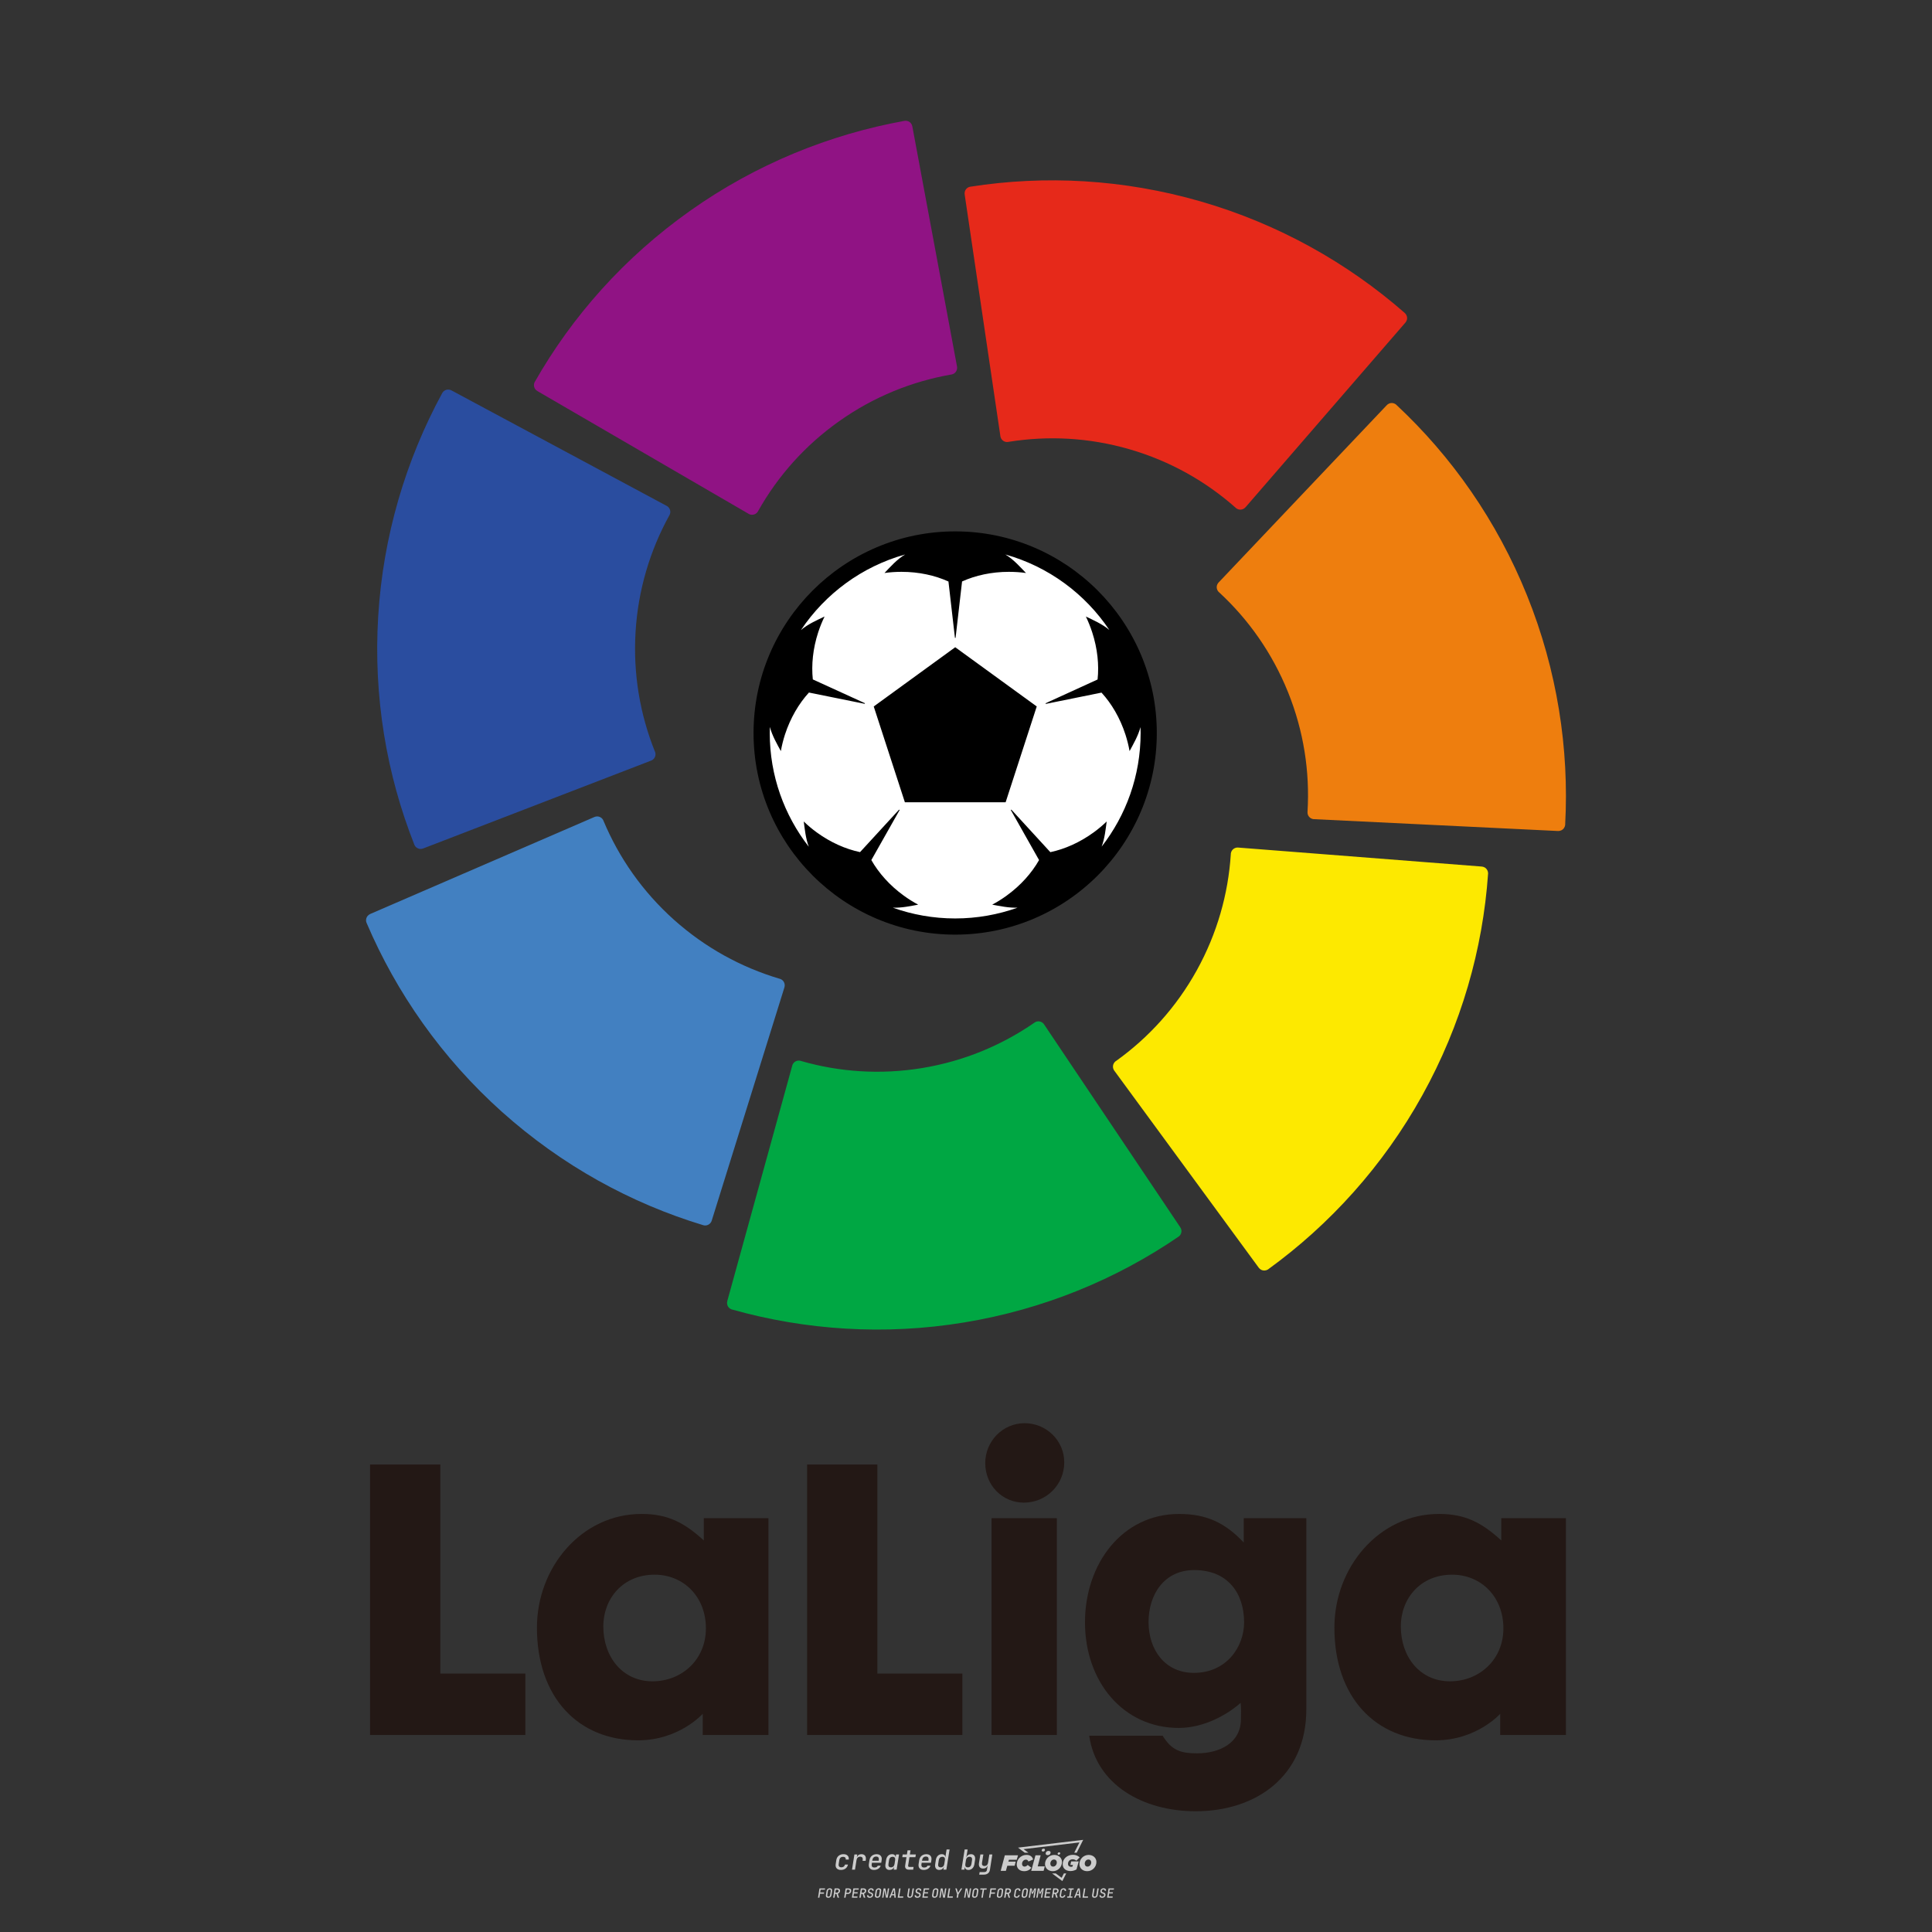 <?xml version="1.0" encoding="UTF-8"?>
<svg data-name="图层_1" xmlns="http://www.w3.org/2000/svg" version="1.1" viewBox="0 0 800 800">
  <rect x="0" y="0" width="800" height="800" fill="#333333" stroke="none"/>
  <!-- Created by @FCLOGO 2024-12-26 GMT+8 10:58:28 . https://fclogo.top/ -->
<!-- FOR PERSONAL USE ONLY NOT FOR COMMERCIAL USE -->
  <path d="M348.219,774.301c-.786,0-1.375-.217-1.768-.652-.393-.435-.528-1.03-.406-1.786l.252-1.648c.122-.755.45-1.35.984-1.785.534-.435,1.194-.652,1.98-.652.755,0,1.329.199,1.722.595.393.397.551.938.475,1.625h-1.236c.03-.359-.055-.637-.257-.836-.202-.198-.498-.297-.887-.297-.42,0-.763.117-1.03.349-.267.233-.435.563-.503.99l-.263,1.659c-.069.435-.006.769.189,1.002.195.233.502.349.921.349.389,0,.715-.099.979-.297.263-.198.436-.48.521-.847h1.236c-.137.687-.467,1.231-.99,1.631-.523.401-1.162.6-1.917.6ZM352.797,774.187l.996-6.294h1.19l-.195,1.19c.336-.87.973-1.304,1.911-1.304.671,0,1.169.208,1.493.624.324.416.429.986.315,1.71l-.069.423h-1.27l.057-.32c.069-.45.011-.795-.171-1.036-.183-.24-.477-.361-.881-.361-.405,0-.74.122-1.007.366-.267.245-.435.588-.503,1.03l-.63,3.971h-1.236ZM361.906,774.301c-.77,0-1.346-.223-1.728-.669s-.515-1.036-.401-1.768l.252-1.648c.084-.488.257-.915.521-1.282s.601-.651,1.013-.852c.412-.202.873-.304,1.385-.304.77,0,1.349.224,1.734.669.385.446.517,1.036.395,1.768l-.172,1.121h-3.845l-.092.526c-.153.954.217,1.431,1.11,1.431.717,0,1.175-.248,1.373-.744h1.225c-.168.534-.503.96-1.007,1.276-.504.317-1.091.475-1.763.475ZM361.231,770.216l-.046.286,2.655-.012.046-.286c.069-.466.013-.822-.166-1.07-.179-.248-.486-.372-.921-.372-.443,0-.795.126-1.059.378-.263.252-.433.611-.509,1.076ZM368.326,774.301c-.633,0-1.103-.212-1.408-.635s-.397-1.001-.274-1.734l.274-1.774c.115-.733.393-1.312.836-1.74.442-.427.98-.641,1.613-.641.465,0,.83.119,1.093.354.263.236.391.557.383.962h.023l.172-1.202h1.236l-.996,6.294h-1.225l.195-1.201h-.023c-.122.412-.351.734-.687.967s-.74.349-1.213.349ZM368.932,773.226c.389,0,.715-.119.978-.355.263-.236.429-.572.498-1.007l.252-1.648c.069-.427.01-.761-.177-1.002-.187-.24-.475-.36-.864-.36-.397,0-.725.118-.984.354-.26.236-.423.572-.492,1.007l-.252,1.648c-.069.443-.013.78.166,1.013.179.233.471.349.876.349ZM376.348,774.187c-.572,0-.994-.157-1.264-.469-.271-.312-.361-.751-.269-1.316l.538-3.387h-1.739l.171-1.122h1.74l.275-1.716h1.236l-.275,1.716h2.472l-.183,1.122h-2.461l-.538,3.387c-.076.442.099.664.526.664h1.717l-.172,1.121h-1.774ZM382.504,774.301c-.77,0-1.346-.223-1.728-.669s-.515-1.036-.401-1.768l.252-1.648c.084-.488.257-.915.521-1.282s.601-.651,1.013-.852c.412-.202.873-.304,1.385-.304.77,0,1.349.224,1.734.669.385.446.517,1.036.395,1.768l-.172,1.121h-3.845l-.092.526c-.153.954.217,1.431,1.11,1.431.717,0,1.175-.248,1.373-.744h1.225c-.168.534-.503.96-1.007,1.276-.504.317-1.091.475-1.763.475ZM381.829,770.216l-.046.286,2.655-.012.046-.286c.069-.466.013-.822-.166-1.07-.179-.248-.486-.372-.921-.372-.443,0-.795.126-1.059.378-.263.252-.433.611-.509,1.076ZM388.924,774.301c-.633,0-1.101-.212-1.402-.635-.301-.423-.395-1.001-.28-1.734l.274-1.774c.115-.733.393-1.312.836-1.74.442-.427.98-.641,1.613-.641.465,0,.83.119,1.093.354.263.236.391.557.383.962h.023l.206-1.465.298-1.796h1.236l-1.327,8.354h-1.225l.195-1.201h-.023c-.122.412-.351.734-.687.967s-.74.349-1.213.349ZM389.531,773.226c.389,0,.715-.119.978-.355.263-.236.429-.572.498-1.007l.252-1.648c.076-.427.019-.761-.172-1.002-.191-.24-.48-.36-.87-.36-.397,0-.725.118-.984.354-.26.236-.423.572-.492,1.007l-.252,1.648c-.076.443-.023.78.16,1.013s.477.349.881.349ZM401.017,774.301c-.473,0-.839-.116-1.099-.349-.26-.233-.385-.555-.378-.967h-.011l-.195,1.201h-1.224l1.327-8.354h1.236l-.286,1.796-.274,1.465h.046c.122-.412.353-.735.692-.967.34-.232.742-.349,1.208-.349.633,0,1.1.214,1.402.641.301.428.395,1.007.281,1.74l-.275,1.774c-.115.733-.395,1.31-.841,1.734-.446.423-.982.635-1.608.635ZM400.766,773.226c.397,0,.723-.116.979-.349.256-.233.422-.571.498-1.013l.252-1.648c.069-.435.011-.77-.171-1.007-.183-.236-.473-.354-.87-.354-.389,0-.715.12-.979.36s-.429.574-.498,1.002l-.252,1.648c-.069.435-.011.771.172,1.007.183.236.473.355.87.355ZM405.469,776.247l.172-1.064h1.934c.641,0,1.007-.302,1.099-.905l.103-.675.206-1.19h-.035c-.122.42-.347.744-.675.973-.328.229-.729.343-1.201.343-.626,0-1.093-.201-1.402-.601s-.41-.944-.303-1.631l.584-3.605h1.236l-.561,3.479c-.061.412,0,.732.183.961s.465.343.847.343c.389,0,.717-.122.984-.366.267-.244.431-.584.492-1.018l.538-3.399h1.236l-1.007,6.409c-.099.603-.37,1.078-.812,1.425-.443.347-1.0.521-1.671.521h-1.946ZM417.787,770.085h3.221l.537-1.855h-5.466l-1.708,6.442h2.147l.586-2.099h3.026l.439-1.708h-3.026l.244-.781ZM424.229,772.916c-.586,0-1.025-.39-1.025-1.123,0-.878.634-1.757,1.611-1.757.488,0,.878.244,1.025.781l1.952-.83c-.293-1.171-1.269-1.903-2.635-1.903-2.782,0-4.148,2.147-4.148,3.904s1.269,2.83,3.075,2.83c1.367,0,2.342-.586,2.977-1.415l-1.513-1.171c-.39.439-.83.683-1.318.683ZM430.915,768.231h-2.147l-1.757,6.442h5.124l.488-1.855h-2.928l1.22-4.587ZM439.748,771.013c0-1.659-1.318-2.928-3.221-2.928-2.196,0-3.807,1.806-3.807,3.807,0,1.659,1.318,2.928,3.221,2.928,2.196,0,3.807-1.806,3.807-3.807ZM434.917,771.696c0-.83.586-1.708,1.513-1.708.781,0,1.171.537,1.171,1.22,0,.83-.586,1.708-1.513,1.708-.781,0-1.171-.537-1.171-1.22ZM443.213,772.233h1.074l-.195.683c-.146.049-.342.098-.586.098-.683,0-1.269-.39-1.269-1.22,0-1.025.732-1.903,1.952-1.903.586,0,1.123.244,1.513.586l1.367-1.367c-.439-.537-1.513-1.074-2.733-1.074-2.587,0-4.295,1.757-4.295,3.855,0,2.05,1.611,2.879,3.221,2.879.927,0,1.855-.293,2.489-.683l.927-3.319h-3.123l-.342,1.464ZM450.777,768.084c-2.196,0-3.807,1.806-3.807,3.807,0,1.659,1.318,2.928,3.221,2.928,2.196,0,3.807-1.806,3.807-3.807,0-1.659-1.318-2.928-3.221-2.928ZM450.338,772.916c-.781,0-1.171-.537-1.171-1.22,0-.83.586-1.708,1.513-1.708.781,0,1.171.537,1.171,1.22,0,.83-.586,1.708-1.513,1.708ZM437.942,767.499c-.049.293.098.488.439.488s.537-.195.634-.488c.049-.244-.098-.488-.439-.488s-.586.244-.634.488ZM432.135,765.498c-.439,0-.732.244-.781.586s.098.586.537.586.732-.244.781-.586c.098-.342-.098-.586-.537-.586ZM433.013,767.303c-.098.537.146.878.83.878.634,0,1.074-.39,1.171-.878s-.146-.878-.83-.878c-.683,0-1.074.39-1.171.878ZM439.602,777.552l-2.44-1.806h-1.513l4.246,3.172,1.611-3.172h-.976l-.927,1.806ZM425.839,767.157l-2.001-1.464,23.132-2.782-2.147,4.246h1.025l2.684-5.319-26.988,3.221,2.782,2.099h1.513ZM338.719,785.785l.609-3.832h2.32l-.084.519h-1.764l-.184,1.145h1.627l-.084.525h-1.617l-.257,1.643h-.567ZM342.97,785.838c-.357,0-.623-.101-.798-.302-.175-.201-.234-.473-.178-.816l.268-1.701c.056-.343.203-.615.441-.816.238-.201.535-.302.892-.302s.623.1.798.299c.175.199.236.471.184.814l-.268,1.706c-.056.343-.204.615-.444.816-.24.201-.538.302-.895.302ZM343.049,785.334c.193,0,.348-.052.467-.158.119-.105.194-.257.226-.457l.268-1.701c.032-.199.005-.352-.079-.457-.084-.105-.222-.158-.415-.158s-.347.052-.465.158c-.117.105-.192.257-.223.457l-.268,1.701c-.032.2-.005.352.079.457s.22.158.409.158ZM344.996,785.785l.609-3.832h1.202c.238,0,.439.046.604.139.165.093.283.223.357.391s.091.366.052.593c-.038.259-.14.484-.304.675-.165.191-.366.321-.604.391l.535,1.643h-.619l-.478-1.575h-.541l-.247,1.575h-.567ZM345.888,783.707h.635c.189,0,.349-.056.48-.168.131-.112.211-.262.239-.451.032-.193,0-.345-.094-.459-.095-.114-.236-.171-.425-.171h-.635l-.2,1.249ZM349.545,785.785l.609-3.832h1.254c.371,0,.651.105.84.315.189.21.255.49.199.84-.038.234-.122.438-.249.611s-.29.307-.488.402c-.198.095-.419.142-.664.142h-.693l-.241,1.522h-.567ZM350.432,783.754h.693c.192,0,.357-.059.493-.176.136-.117.22-.274.252-.47s-.002-.352-.1-.47-.245-.176-.441-.176h-.688l-.21,1.291ZM352.747,785.785l.609-3.832h2.252l-.079.504h-1.695l-.173,1.087h1.512l-.079.499h-1.512l-.194,1.239h1.69l-.079.504h-2.252ZM355.843,785.785l.609-3.832h1.202c.238,0,.439.046.604.139.165.093.283.223.357.391s.091.366.052.593c-.038.259-.14.484-.304.675-.165.191-.366.321-.604.391l.535,1.643h-.619l-.478-1.575h-.541l-.247,1.575h-.567ZM356.736,783.707h.635c.189,0,.349-.056.48-.168.131-.112.211-.262.239-.451.032-.193,0-.345-.094-.459-.095-.114-.236-.171-.425-.171h-.635l-.2,1.249ZM360.132,785.838c-.385,0-.674-.095-.866-.286-.192-.191-.264-.451-.215-.779h.567c-.028.175.011.312.116.412.105.1.266.149.483.149.203,0,.37-.049.501-.147.131-.098.211-.233.239-.404.021-.15.001-.279-.06-.386-.061-.107-.158-.181-.291-.223l-.457-.136c-.266-.08-.462-.217-.588-.409-.126-.192-.17-.42-.131-.682.035-.21.112-.394.231-.551s.273-.28.462-.367.402-.131.64-.131c.35,0,.616.095.798.286.182.191.248.444.2.759h-.567c.028-.168-.003-.3-.092-.396-.089-.096-.23-.144-.422-.144-.189,0-.343.045-.462.134-.119.089-.189.214-.21.375-.025.151-.007.279.052.386s.158.181.294.223l.467.147c.262.081.456.217.58.409.124.193.165.422.123.688-.035.217-.116.406-.241.567-.126.161-.288.286-.485.375-.198.089-.419.134-.664.134ZM363.265,785.838c-.357,0-.623-.101-.798-.302-.175-.201-.234-.473-.178-.816l.268-1.701c.056-.343.203-.615.441-.816.238-.201.535-.302.892-.302s.623.1.798.299c.175.199.236.471.184.814l-.268,1.706c-.056.343-.204.615-.444.816-.24.201-.538.302-.895.302ZM363.344,785.334c.193,0,.348-.052.467-.158.119-.105.194-.257.226-.457l.268-1.701c.032-.199.005-.352-.079-.457-.084-.105-.222-.158-.415-.158s-.347.052-.465.158c-.117.105-.192.257-.223.457l-.268,1.701c-.032.2-.005.352.079.457s.22.158.409.158ZM365.275,785.785l.609-3.832h.709l.619,3.186c.007-.098.017-.217.029-.357.012-.14.027-.285.045-.435.018-.151.037-.289.058-.415l.315-1.979h.525l-.609,3.832h-.709l-.614-3.186c-.007.095-.017.209-.029.344s-.027.276-.045.423c-.018.147-.037.283-.058.409l-.315,2.01h-.53ZM368.225,785.785l1.585-3.832h.745l.373,3.832h-.562l-.073-.971h-1.087l-.388.971h-.593ZM369.385,784.342h.871l-.089-1.102c-.018-.196-.03-.365-.037-.509-.007-.143-.011-.243-.011-.299-.018.056-.052.156-.102.299s-.115.311-.192.504l-.441,1.107ZM371.721,785.785l.609-3.832h.567l-.525,3.312h1.674l-.079.52h-2.247ZM376.678,785.838c-.367,0-.634-.101-.8-.302-.166-.201-.221-.475-.165-.821l.436-2.761h.567l-.436,2.755c-.032.196-.008.35.071.462.079.112.214.168.407.168.193,0,.347-.056.465-.168.117-.112.192-.266.223-.462l.435-2.755h.567l-.436,2.761c-.056.35-.2.625-.433.824-.233.199-.533.299-.9.299ZM379.844,785.838c-.385,0-.674-.095-.866-.286-.192-.191-.264-.451-.215-.779h.567c-.028.175.011.312.116.412.105.1.266.149.483.149.203,0,.37-.049.501-.147.131-.098.211-.233.239-.404.021-.15.001-.279-.06-.386-.061-.107-.158-.181-.291-.223l-.457-.136c-.266-.08-.462-.217-.588-.409-.126-.192-.17-.42-.131-.682.035-.21.112-.394.231-.551s.273-.28.462-.367.402-.131.64-.131c.35,0,.616.095.798.286.182.191.248.444.2.759h-.567c.028-.168-.003-.3-.092-.396-.089-.096-.23-.144-.422-.144-.189,0-.343.045-.462.134-.119.089-.189.214-.21.375-.025.151-.007.279.052.386s.158.181.294.223l.467.147c.262.081.456.217.58.409.124.193.165.422.123.688-.035.217-.116.406-.241.567-.126.161-.288.286-.485.375-.198.089-.419.134-.664.134ZM381.906,785.785l.609-3.832h2.252l-.079.504h-1.695l-.173,1.087h1.512l-.079.499h-1.512l-.194,1.239h1.69l-.079.504h-2.252ZM386.943,785.838c-.357,0-.623-.101-.798-.302-.175-.201-.234-.473-.178-.816l.268-1.701c.056-.343.203-.615.441-.816.238-.201.535-.302.892-.302s.623.1.798.299c.175.199.236.471.184.814l-.268,1.706c-.056.343-.204.615-.444.816-.24.201-.538.302-.895.302ZM387.021,785.334c.193,0,.348-.052.467-.158.119-.105.194-.257.226-.457l.268-1.701c.032-.199.005-.352-.079-.457-.084-.105-.222-.158-.415-.158s-.347.052-.465.158c-.117.105-.192.257-.223.457l-.268,1.701c-.032.2-.005.352.079.457s.22.158.409.158ZM388.953,785.785l.609-3.832h.709l.619,3.186c.007-.098.017-.217.029-.357.012-.14.027-.285.045-.435.018-.151.037-.289.058-.415l.315-1.979h.525l-.609,3.832h-.709l-.614-3.186c-.007.095-.017.209-.029.344s-.027.276-.045.423c-.018.147-.037.283-.058.409l-.315,2.01h-.53ZM392.249,785.785l.609-3.832h.567l-.525,3.312h1.674l-.079.52h-2.247ZM396.117,785.785l.22-1.412-.751-2.42h.577l.446,1.449c.028.095.05.184.066.268.016.084.025.147.029.189.018-.042.046-.105.087-.189.04-.084.088-.173.144-.268l.898-1.449h.598l-1.528,2.42-.22,1.412h-.567ZM399.217,785.785l.609-3.832h.709l.619,3.186c.007-.098.017-.217.029-.357.012-.14.027-.285.044-.435.018-.151.037-.289.058-.415l.315-1.979h.525l-.609,3.832h-.709l-.614-3.186c-.007.095-.017.209-.029.344s-.027.276-.045.423c-.018.147-.037.283-.058.409l-.315,2.01h-.53ZM403.505,785.838c-.357,0-.623-.101-.798-.302-.175-.201-.234-.473-.178-.816l.268-1.701c.056-.343.203-.615.441-.816.238-.201.535-.302.892-.302.357,0,.623.1.798.299.175.199.236.471.184.814l-.268,1.706c-.056.343-.204.615-.444.816-.239.201-.538.302-.895.302ZM403.584,785.334c.193,0,.348-.052.467-.158.119-.105.194-.257.226-.457l.268-1.701c.032-.199.005-.352-.079-.457-.084-.105-.222-.158-.415-.158-.193,0-.347.052-.465.158-.117.105-.191.257-.223.457l-.268,1.701c-.032.2-.005.352.079.457.084.105.22.158.409.158ZM406.381,785.785l.525-3.312h-1.023l.084-.519h2.619l-.084.519h-1.029l-.525,3.312h-.567ZM409.518,785.785l.609-3.832h2.32l-.084.519h-1.764l-.184,1.145h1.627l-.084.525h-1.617l-.257,1.643h-.567ZM413.769,785.838c-.357,0-.623-.101-.798-.302-.175-.201-.234-.473-.178-.816l.268-1.701c.056-.343.203-.615.441-.816.238-.201.535-.302.892-.302.357,0,.623.1.798.299.175.199.236.471.184.814l-.268,1.706c-.056.343-.204.615-.444.816-.239.201-.538.302-.895.302ZM413.848,785.334c.193,0,.348-.052.467-.158.119-.105.194-.257.226-.457l.268-1.701c.032-.199.005-.352-.079-.457-.084-.105-.222-.158-.415-.158-.193,0-.347.052-.465.158-.117.105-.191.257-.223.457l-.268,1.701c-.032.2-.005.352.079.457.084.105.22.158.409.158ZM415.795,785.785l.609-3.832h1.202c.238,0,.439.046.604.139.164.093.283.223.357.391s.091.366.053.593c-.039.259-.14.484-.304.675-.165.191-.366.321-.604.391l.535,1.643h-.619l-.478-1.575h-.541l-.247,1.575h-.567ZM416.688,783.707h.635c.189,0,.349-.056.48-.168.131-.112.211-.262.239-.451.032-.193,0-.345-.095-.459-.094-.114-.236-.171-.425-.171h-.635l-.199,1.249ZM420.905,785.838c-.36,0-.631-.101-.811-.302-.18-.201-.242-.473-.186-.816l.268-1.701c.056-.346.206-.619.449-.819s.545-.299.906-.299c.357,0,.625.101.806.302.18.201.242.473.186.816h-.567c.031-.199.003-.352-.087-.457-.089-.105-.228-.158-.417-.158-.193,0-.351.052-.475.158-.124.105-.202.255-.234.451l-.268,1.706c-.032.2-.003.352.087.457.089.105.23.158.423.158s.35-.052.472-.158.199-.257.231-.457h.567c-.035.228-.115.425-.239.593s-.281.298-.47.388c-.189.091-.402.136-.64.136ZM424.034,785.838c-.357,0-.623-.101-.798-.302-.175-.201-.234-.473-.178-.816l.268-1.701c.056-.343.203-.615.441-.816.238-.201.535-.302.892-.302.357,0,.623.1.798.299.175.199.236.471.184.814l-.268,1.706c-.056.343-.204.615-.444.816-.239.201-.538.302-.895.302ZM424.112,785.334c.193,0,.348-.052.467-.158.119-.105.194-.257.226-.457l.268-1.701c.032-.199.005-.352-.079-.457-.084-.105-.222-.158-.415-.158-.193,0-.347.052-.465.158-.117.105-.191.257-.223.457l-.268,1.701c-.032.2-.005.352.079.457.084.105.22.158.409.158ZM425.965,785.785l.609-3.832h.687l.184,1.228c.021.119.037.23.047.333.011.103.019.183.026.239.018-.056.047-.136.089-.241.042-.105.091-.217.147-.336l.567-1.223h.709l-.609,3.832h-.535l.204-1.291c.025-.168.058-.352.1-.554.042-.201.087-.404.136-.609s.096-.4.142-.585c.045-.185.087-.348.126-.488l-.855,1.863h-.551l-.283-1.863c-.004.136-.011.295-.021.475s-.024.372-.039.575c-.016.203-.035.407-.058.611-.023.205-.048.396-.076.575l-.205,1.291h-.54ZM429.115,785.785l.609-3.832h.687l.184,1.228c.021.119.037.23.047.333.011.103.019.183.026.239.018-.056.047-.136.089-.241.042-.105.091-.217.147-.336l.567-1.223h.709l-.609,3.832h-.535l.204-1.291c.025-.168.058-.352.1-.554.042-.201.087-.404.136-.609s.096-.4.142-.585c.045-.185.087-.348.126-.488l-.855,1.863h-.551l-.283-1.863c-.004.136-.011.295-.021.475s-.024.372-.039.575c-.016.203-.035.407-.058.611-.023.205-.048.396-.076.575l-.205,1.291h-.54ZM432.411,785.785l.609-3.832h2.252l-.079.504h-1.696l-.173,1.087h1.512l-.079.499h-1.512l-.194,1.239h1.69l-.079.504h-2.252ZM435.507,785.785l.609-3.832h1.202c.238,0,.439.046.604.139.164.093.283.223.357.391s.091.366.053.593c-.039.259-.14.484-.304.675-.165.191-.366.321-.604.391l.535,1.643h-.619l-.478-1.575h-.541l-.247,1.575h-.567ZM436.4,783.707h.635c.189,0,.349-.056.48-.168.131-.112.211-.262.239-.451.032-.193,0-.345-.095-.459-.094-.114-.236-.171-.425-.171h-.635l-.199,1.249ZM439.801,785.838c-.36,0-.631-.101-.811-.302-.18-.201-.242-.473-.186-.816l.268-1.701c.056-.346.206-.619.449-.819s.545-.299.906-.299c.357,0,.625.101.806.302.18.201.242.473.186.816h-.567c.031-.199.003-.352-.087-.457-.089-.105-.228-.158-.417-.158-.193,0-.351.052-.475.158-.124.105-.202.255-.234.451l-.268,1.706c-.032.2-.003.352.087.457.089.105.23.158.423.158s.35-.052.472-.158.199-.257.231-.457h.567c-.035.228-.115.425-.239.593s-.281.298-.47.388c-.189.091-.402.136-.64.136ZM441.879,785.785l.079-.504h.777l.446-2.824h-.777l.084-.504h2.126l-.084.504h-.777l-.446,2.824h.777l-.079.504h-2.126ZM444.74,785.785l1.585-3.832h.745l.373,3.832h-.562l-.073-.971h-1.087l-.388.971h-.593ZM445.9,784.342h.871l-.089-1.102c-.017-.196-.03-.365-.037-.509-.007-.143-.01-.243-.01-.299-.018.056-.052.156-.102.299s-.115.311-.192.504l-.441,1.107ZM448.235,785.785l.609-3.832h.567l-.525,3.312h1.674l-.079.52h-2.247ZM453.193,785.838c-.368,0-.634-.101-.8-.302-.166-.201-.221-.475-.165-.821l.436-2.761h.567l-.436,2.755c-.032.196-.008.35.071.462.079.112.214.168.407.168s.347-.056.465-.168c.117-.112.192-.266.223-.462l.436-2.755h.567l-.436,2.761c-.056.35-.2.625-.433.824-.233.199-.533.299-.9.299ZM456.358,785.838c-.385,0-.674-.095-.866-.286-.193-.191-.264-.451-.215-.779h.567c-.028.175.011.312.115.412.105.1.266.149.483.149.203,0,.37-.049.501-.147s.211-.233.239-.404c.021-.15.001-.279-.06-.386s-.158-.181-.291-.223l-.457-.136c-.266-.08-.462-.217-.588-.409-.126-.192-.17-.42-.131-.682.035-.21.112-.394.231-.551s.273-.28.462-.367c.189-.087.402-.131.64-.131.35,0,.616.095.798.286.182.191.248.444.199.759h-.567c.028-.168-.003-.3-.092-.396-.089-.096-.23-.144-.423-.144-.189,0-.343.045-.462.134-.119.089-.189.214-.21.375-.025.151-.007.279.052.386s.158.181.294.223l.467.147c.262.081.456.217.58.409.124.193.165.422.124.688-.035.217-.116.406-.241.567-.126.161-.288.286-.485.375-.198.089-.419.134-.664.134ZM458.421,785.785l.609-3.832h2.252l-.079.504h-1.696l-.173,1.087h1.512l-.079.499h-1.512l-.194,1.239h1.69l-.079.504h-2.252Z" style="fill: #ccc;"/>
  <g>
    <path d="M221.418,158.165c-.467.891-.438,2.001.161,2.892.278.409.643.73,1.052.935l87.244,50.713.204.117c.92.497,2.059.453,2.965-.19.292-.205.526-.438.716-.716.088-.132.161-.277.234-.423,8.033-14.256,19.251-27.007,33.507-37.1,14.285-10.122,30.118-16.461,46.302-19.295.117,0,.219-.029.336-.058.351-.073.686-.234.993-.438.92-.657,1.315-1.738,1.154-2.761l-.029-.204-18.462-99.207-.044-.161c-.073-.409-.234-.803-.497-1.139-.628-.833-1.636-1.227-2.6-1.11-.088.015-.161.029-.248.044h.015c-30.849,5.58-61.347,17.878-88.617,37.188-27.27,19.31-48.858,43.659-64.37,70.899" style="fill: #901384;"/>
    <path d="M171.591,349.831c.409.92,1.3,1.592,2.352,1.694.497.029.979-.058,1.388-.234l94.167-36.297.219-.087c.949-.395,1.651-1.329,1.709-2.425.015-.35-.015-.686-.117-1.008-.044-.161-.102-.292-.19-.438-6.076-15.205-8.998-31.93-7.946-49.355,1.052-17.484,6.018-33.799,13.934-48.186.073-.088.131-.205.175-.292.146-.336.248-.686.278-1.052.058-1.125-.526-2.118-1.431-2.644l-.175-.088-88.923-47.719-.146-.073c-.365-.19-.774-.307-1.198-.307-1.052-.044-1.986.497-2.498,1.315-.044.073-.088.146-.117.219-14.957,27.533-24.451,59.024-26.467,92.371-2.03,33.361,3.462,65.436,14.986,94.59" style="fill: #2a4d9f;"/>
    <path d="M291.281,507.346c.964.263,2.045-.015,2.79-.803.336-.351.555-.774.672-1.212l30.031-96.358.058-.219c.278-1.008-.015-2.118-.833-2.863-.278-.234-.555-.409-.862-.525-.161-.058-.307-.102-.467-.132-15.687-4.674-30.615-12.766-43.629-24.407-13.043-11.685-22.757-25.707-29.11-40.854-.029-.117-.073-.219-.131-.321-.161-.321-.38-.628-.643-.862-.847-.76-1.986-.905-2.95-.511l-.19.073-92.619,40.065-.161.087c-.365.161-.716.409-.979.731-.686.803-.847,1.869-.511,2.79.029.073.058.146.088.219,12.299,28.833,31.097,55.825,55.971,78.115,24.904,22.289,53.459,37.918,83.461,46.989" style="fill: #4280c1;"/>
    <path d="M488.064,512.038c.803-.584,1.271-1.607,1.125-2.673-.073-.482-.263-.92-.54-1.285l-56.249-83.797-.132-.19c-.599-.847-1.651-1.315-2.746-1.139-.35.058-.672.175-.949.336-.146.087-.278.19-.394.277-13.482,9.304-29.14,15.863-46.375,18.696-17.279,2.834-34.281,1.622-50.071-2.921-.102-.044-.219-.073-.321-.102-.351-.073-.73-.087-1.095-.044-1.11.19-1.943.978-2.249,1.986l-.044.19-26.846,97.278-.029.176c-.117.394-.132.803-.044,1.227.19,1.037.92,1.826,1.841,2.147.088.029.161.044.234.058,30.177,8.486,62.983,10.78,95.949,5.361,32.981-5.419,63.041-17.878,88.923-35.566" style="fill: #00a743;"/>
    <path d="M616.181,361.733c.029-.993-.482-1.986-1.402-2.542-.424-.234-.891-.365-1.344-.38l-100.623-7.843-.219-.015c-1.037-.044-2.059.482-2.6,1.461-.161.307-.278.628-.321.949-.029.161-.029.321-.029.482-1.066,16.33-5.638,32.689-14.095,47.967-8.486,15.322-19.996,27.898-33.346,37.465-.102.044-.204.117-.292.19-.278.234-.511.511-.701.833-.54.993-.438,2.132.161,2.995l.117.161,59.667,81.386.102.132c.248.321.57.599.949.803.935.482,2.001.395,2.834-.117.058-.044.117-.087.19-.146,25.357-18.404,47.5-42.724,63.698-71.936,16.213-29.242,25.079-60.543,27.255-91.83" style="fill: #fde900;"/>
    <path d="M578.141,167.578c-.76-.657-1.855-.891-2.863-.511-.453.175-.833.453-1.139.803l-69.453,73.236-.146.161c-.701.774-.935,1.913-.511,2.936.146.336.321.613.54.847.117.132.234.234.351.321,12.036,11.13,21.851,24.977,28.395,41.161,6.558,16.227,9.085,33.098,8.107,49.501-.015.102-.015.234-.015.336,0,.365.058.73.19,1.066.438,1.037,1.388,1.694,2.425,1.767h.204l100.798,4.893h.175c.409.015.818-.058,1.212-.234.964-.409,1.577-1.3,1.694-2.264v-.263.015c1.68-31.287-3.286-63.801-15.79-94.781-12.503-30.994-31.228-57.593-54.16-78.976" style="fill: #ee7e0e;"/>
    <path d="M401.705,77.322c-.979.19-1.84.906-2.162,1.928-.146.468-.161.949-.073,1.402l14.752,99.849.029.205c.19,1.037.935,1.914,2.001,2.22.336.102.672.132,1.008.102.161-.015.321-.044.467-.088,16.169-2.585,33.142-1.782,49.895,3.068,16.841,4.864,31.652,13.292,43.965,24.174.073.087.161.161.248.234.292.219.614.395.964.497,1.081.307,2.176-.044,2.877-.818l.146-.146,66.05-76.289.117-.132c.248-.321.453-.686.57-1.095.263-1.023-.059-2.045-.76-2.732-.058-.073-.117-.117-.19-.161h.015c-23.589-20.639-52.232-36.808-84.323-46.098-32.105-9.29-64.604-10.97-95.584-6.12" style="fill: #e6291a;"/>
    <path d="M395.518,221.532c-45.207,0-81.985,36.779-81.985,81.986s36.779,82,81.985,82,81.985-36.793,81.985-82-36.779-81.986-81.985-81.986" style="fill: #fff;"/>
    <path d="M456.164,350.584c1.285-3.389,1.68-7.347,2.089-10.429-1.651,1.592-3.462,3.126-5.419,4.543-5.755,4.178-11.948,6.894-17.907,8.165l-16.154-17.615-.219.161,11.7,20.727c-3.038,5.346-7.581,10.488-13.409,14.709-1.943,1.417-3.958,2.673-5.989,3.754,3.038.555,6.894,1.388,10.502,1.241-8.077,2.878-16.768,4.47-25.839,4.47s-17.776-1.592-25.853-4.47c3.622.161,7.493-.686,10.531-1.241-2.03-1.081-4.046-2.337-5.989-3.754-5.828-4.221-10.356-9.363-13.409-14.709l11.714-20.727-.219-.161-16.169,17.6c-5.96-1.256-12.152-3.973-17.907-8.15-1.943-1.417-3.768-2.95-5.404-4.543.409,3.097.803,7.07,2.089,10.473-10.122-13-16.169-29.344-16.169-47.105,0-.833.029-1.68.059-2.512.92,3.607,3.023,7.186,4.543,10.005.394-2.279.964-4.572,1.709-6.88,2.249-6.865,5.74-12.795,9.918-17.367l23.107,4.674.088-.248-21.588-9.86c-.628-6.047.029-12.751,2.22-19.485.745-2.293,1.636-4.484,2.644-6.558-2.965,1.417-6.894,3.126-9.786,5.609,10.064-15.044,25.284-26.321,43.147-31.302-3.345,1.957-6.237,5.244-8.545,7.668,2.279-.321,4.63-.482,7.04-.482,7.172,0,13.847,1.475,19.441,4.002l2.688,23.341h.263l2.688-23.355c5.58-2.527,12.255-3.988,19.397-3.988,2.41,0,4.776.161,7.069.482-2.322-2.41-5.215-5.696-8.545-7.668,17.834,4.995,33.025,16.257,43.074,31.272-2.877-2.468-6.792-4.163-9.728-5.58.993,2.074,1.884,4.265,2.629,6.558,2.191,6.748,2.863,13.452,2.22,19.514l-21.544,9.844.088.263,23.078-4.674c4.177,4.557,7.668,10.473,9.903,17.337.745,2.308,1.315,4.601,1.724,6.88,1.504-2.805,3.579-6.339,4.513-9.932.015.818.059,1.621.059,2.439,0,17.747-6.032,34.062-16.14,47.061M395.518,220.032c-46.039,0-83.49,37.451-83.49,83.49s37.451,83.49,83.49,83.49,83.49-37.465,83.49-83.49-37.451-83.49-83.49-83.49"/>
    <polygon points="361.795 292.531 374.692 332.202 416.408 332.202 429.291 292.531 395.536 268.007 361.795 292.531"/>
    <polygon points="153.237 606.424 153.237 718.425 217.534 718.425 217.534 692.981 182.333 692.981 182.333 606.424 153.237 606.424" style="fill: #231815;"/>
    <path d="M222.335,673.979c0-25.006,18.477-47.091,43.352-47.091,10.896,0,17.732,3.666,25.736,10.969v-9.202h26.773v89.771h-27.212v-8.779s-9.742,10.984-26.759,10.984c-24.875,0-41.891-17.864-41.891-46.653M271.062,652.04c-12.941,0-21.238,9.655-21.238,21.5,0,12.43,7.858,22.655,20.361,22.655,12.079,0,22.114-8.91,22.114-21.924,0-13.16-9.304-22.231-21.238-22.231" style="fill: #231815;"/>
    <polygon points="398.502 718.424 334.205 718.424 334.205 606.423 363.301 606.423 363.301 692.98 398.502 692.98 398.502 718.424" style="fill: #231815;"/>
    <path d="M407.966,605.847c0-9.071,7.259-16.534,16.286-16.534,9.012,0,16.432,7.172,16.432,16.227,0,9.217-7.42,16.666-16.724,16.666-8.881,0-15.994-7.157-15.994-16.359M437.631,718.418h-27.066v-89.77h27.066v89.77Z" style="fill: #231815;"/>
    <path d="M449.269,671.783c0-24.276,15.41-44.885,38.984-44.885,11.349,0,19.047,3.652,26.759,11.831v-10.078h25.912v79.108c0,27.767-20.814,42.242-45.835,42.242-21.968,0-41.175-11.101-44.067-31.287h30.396c3.768,6.134,7.552,7.303,14.256,7.303,9.45,0,18.17-4.382,18.17-14.168,0-2.352.146-4.396-.131-6.734-5.244,4.688-14.986,10.385-25.605,10.385-23.122,0-38.838-19.295-38.838-43.717M494.505,650.136c-12.649,0-18.915,10.385-18.915,21.5,0,11.554,6.836,21.063,18.769,21.063,13.54,0,20.799-10.823,20.799-20.916,0-11.992-6.69-21.646-20.653-21.646" style="fill: #231815;"/>
    <path d="M552.545,673.979c0-25.006,18.477-47.091,43.352-47.091,10.911,0,17.747,3.666,25.751,10.969v-9.202h26.773v89.771h-27.212v-8.779s-9.742,10.984-26.759,10.984c-24.875,0-41.906-17.864-41.906-46.653M601.287,652.04c-12.956,0-21.238,9.655-21.238,21.5,0,12.43,7.844,22.655,20.361,22.655,12.065,0,22.114-8.91,22.114-21.924,0-13.16-9.304-22.231-21.238-22.231" style="fill: #231815;"/>
  </g>
</svg>